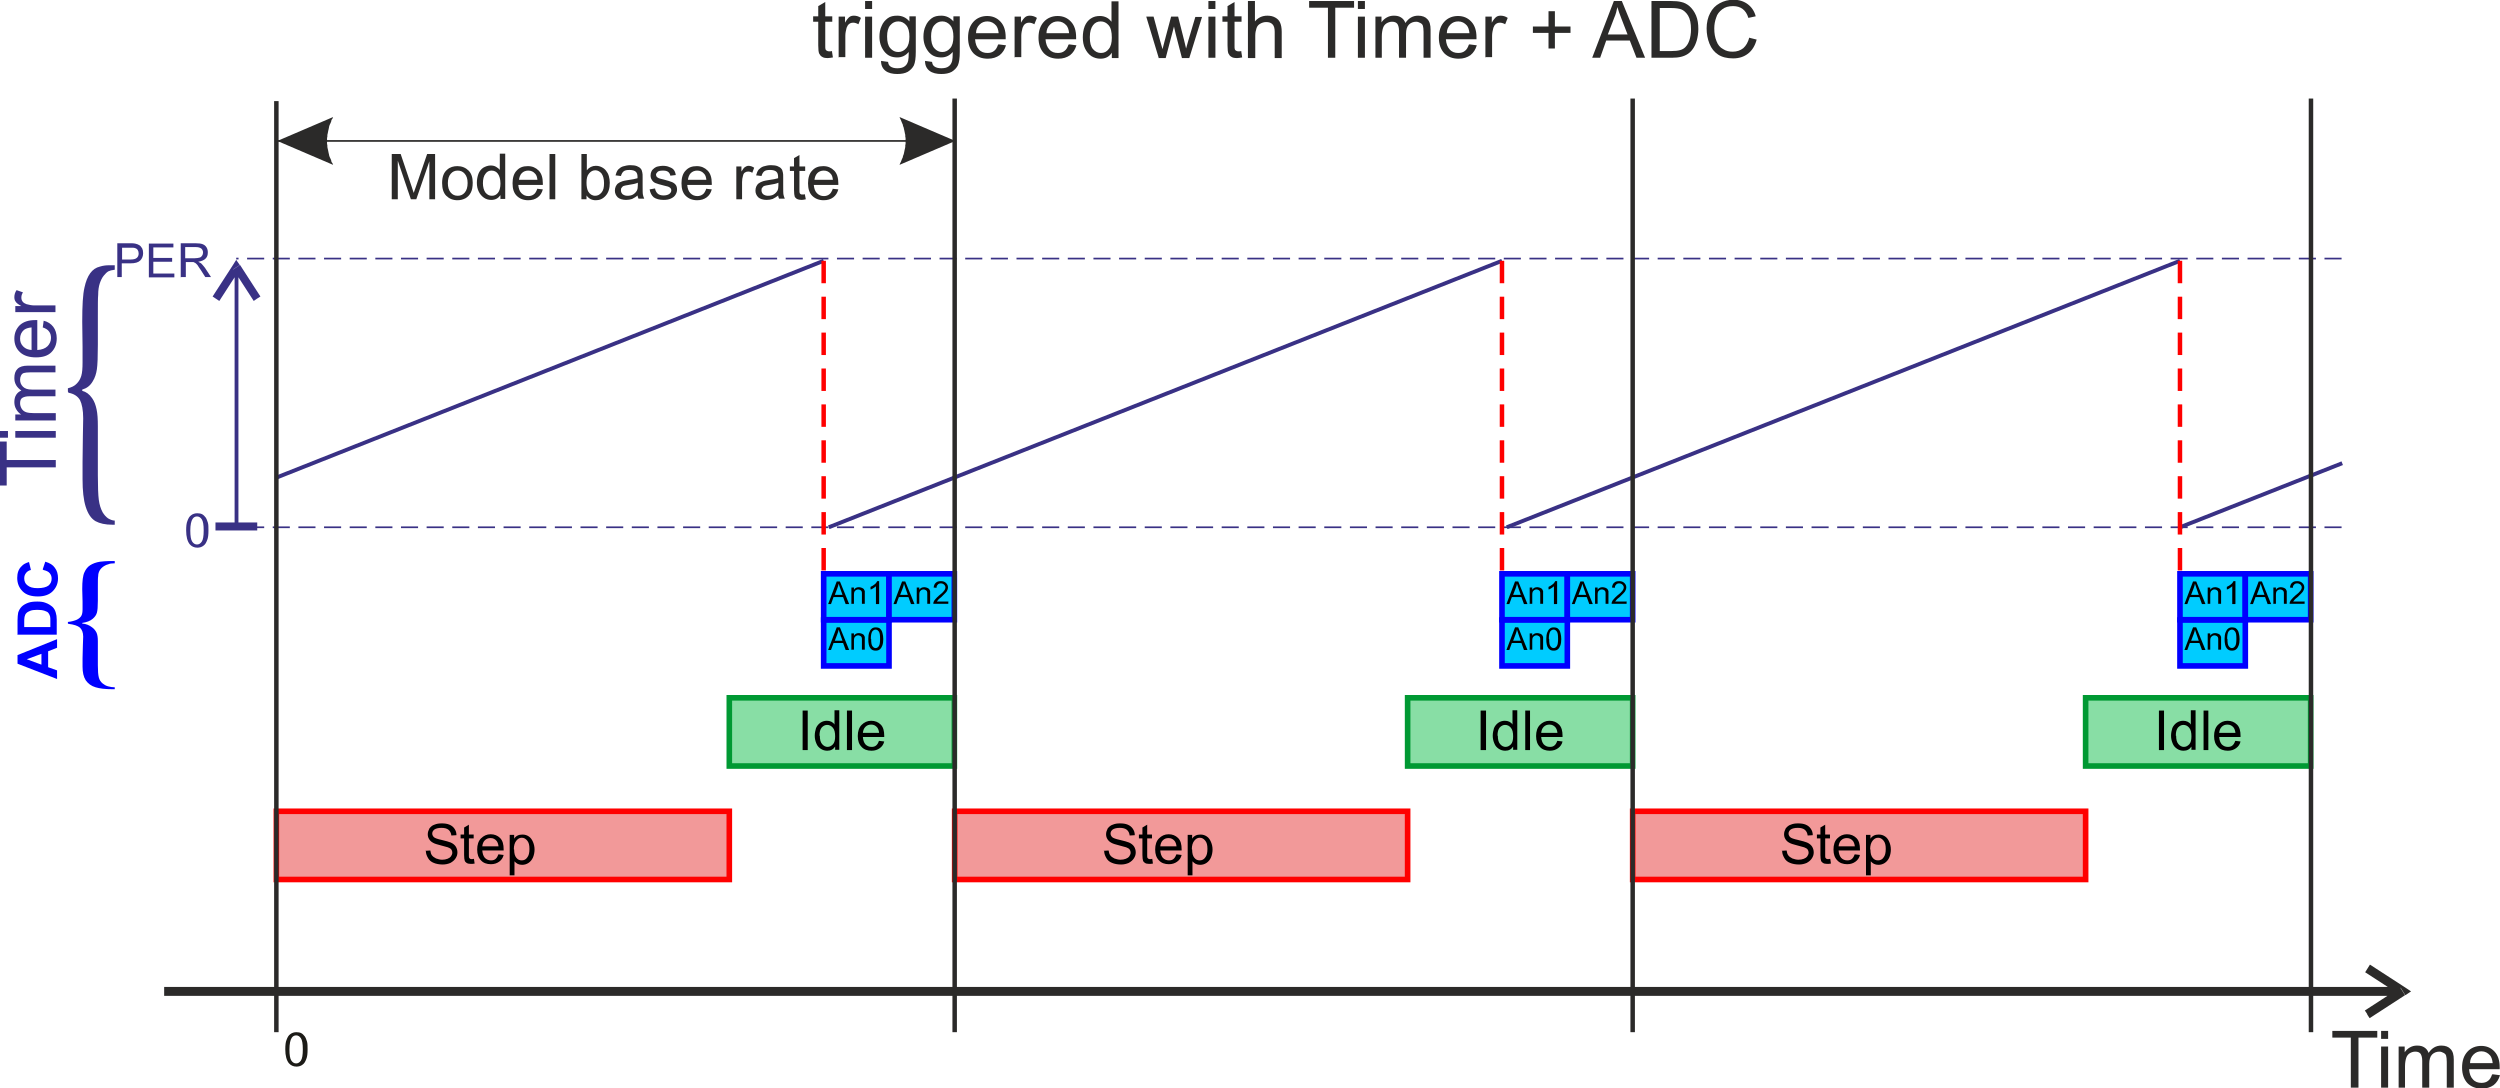 <?xml version="1.0" encoding="UTF-8"?>
<!DOCTYPE svg PUBLIC "-//W3C//DTD SVG 1.1//EN" "http://www.w3.org/Graphics/SVG/1.1/DTD/svg11.dtd">
<!-- Creator: CorelDRAW X5 -->
<svg xmlns="http://www.w3.org/2000/svg" xml:space="preserve" width="111.422mm" height="48.506mm" style="shape-rendering:geometricPrecision; text-rendering:geometricPrecision; image-rendering:optimizeQuality; fill-rule:evenodd; clip-rule:evenodd"
viewBox="0 0 7843 3414"
 xmlns:xlink="http://www.w3.org/1999/xlink">
 <defs>
  <style type="text/css">
   <![CDATA[
    .str2 {stroke:#2B2A29;stroke-width:5.364}
    .str3 {stroke:#393185;stroke-width:12.417}
    .str7 {stroke:#2B2A29;stroke-width:14.079}
    .str5 {stroke:blue;stroke-width:17.598}
    .str1 {stroke:#009933;stroke-width:17.598}
    .str0 {stroke:red;stroke-width:17.598}
    .str4 {stroke:#393185;stroke-width:5.364;stroke-dasharray:53.639 26.82}
    .str6 {stroke:red;stroke-width:14.079;stroke-dasharray:70.392 42.235}
    .fil7 {fill:none}
    .fil5 {fill:none;fill-rule:nonzero}
    .fil6 {fill:#2B2A29}
    .fil10 {fill:#00CCFF}
    .fil3 {fill:#88DEA5}
    .fil0 {fill:#F29999}
    .fil9 {fill:#1C1B17;fill-rule:nonzero}
    .fil4 {fill:#2B2A29;fill-rule:nonzero}
    .fil8 {fill:#393185;fill-rule:nonzero}
    .fil1 {fill:black;fill-rule:nonzero}
    .fil11 {fill:blue;fill-rule:nonzero}
    .fil2 {fill:#F29999;fill-rule:nonzero}
   ]]>
  </style>
 </defs>
 <g id="Layer_x0020_1">
  <rect class="fil0 str0" x="867" y="2545" width="1421" height="214"/>
  <path class="fil1" d="M1334 2669l16 -1c1,6 2,11 5,15 3,4 7,7 13,10 6,2 12,4 19,4 6,0 12,-1 17,-3 5,-2 8,-4 11,-8 2,-3 4,-7 4,-11 0,-4 -1,-7 -3,-10 -2,-3 -6,-5 -11,-7 -3,-1 -11,-3 -22,-6 -11,-3 -19,-5 -24,-8 -6,-3 -10,-7 -13,-12 -3,-5 -4,-10 -4,-15 0,-6 2,-12 5,-18 4,-5 9,-10 16,-12 7,-3 14,-4 23,-4 9,0 17,1 24,4 7,3 12,7 16,13 4,6 6,12 6,20l-16 1c-1,-8 -4,-14 -9,-18 -5,-4 -12,-6 -22,-6 -10,0 -17,2 -22,5 -5,4 -7,8 -7,13 0,4 2,8 5,11 3,3 11,6 25,9 13,3 23,6 28,8 7,3 13,8 16,13 3,5 5,11 5,18 0,7 -2,13 -6,19 -4,6 -9,10 -16,14 -7,3 -15,5 -24,5 -11,0 -21,-2 -28,-5 -8,-3 -14,-8 -18,-15 -4,-7 -7,-14 -7,-22z"/>
  <path id="1" class="fil1" d="M1487 2695l2 14c-4,1 -8,1 -12,1 -6,0 -10,-1 -13,-3 -3,-2 -5,-4 -6,-7 -1,-3 -2,-9 -2,-18l0 -52 -11 0 0 -12 11 0 0 -22 15 -9 0 31 15 0 0 12 -15 0 0 53c0,4 0,7 1,8 1,1 1,2 3,3 1,1 3,1 5,1 2,0 4,0 7,-1z"/>
  <path id="12" class="fil1" d="M1564 2680l16 2c-2,9 -7,16 -14,21 -7,5 -15,8 -26,8 -13,0 -24,-4 -31,-12 -8,-8 -12,-19 -12,-34 0,-15 4,-27 12,-35 8,-8 18,-13 30,-13 12,0 22,4 30,12 8,8 11,20 11,35 0,1 0,2 0,4l-67 0c1,10 3,17 8,23 5,5 11,8 19,8 6,0 10,-1 14,-4 4,-3 7,-8 9,-14zm-50 -25l50 0c-1,-8 -3,-13 -6,-17 -5,-6 -11,-9 -19,-9 -7,0 -13,2 -18,7 -5,5 -7,11 -8,19z"/>
  <path id="123" class="fil1" d="M1599 2744l0 -125 14 0 0 12c3,-5 7,-8 11,-10 4,-2 9,-3 15,-3 8,0 14,2 20,6 6,4 10,10 13,17 3,7 5,15 5,24 0,9 -2,18 -5,25 -3,7 -8,13 -14,17 -6,4 -13,6 -20,6 -5,0 -10,-1 -14,-3 -4,-2 -7,-5 -10,-8l0 44 -15 0zm14 -79c0,12 2,20 7,26 5,6 10,8 17,8 7,0 13,-3 17,-9 5,-6 7,-15 7,-27 0,-12 -2,-20 -7,-26 -5,-6 -10,-9 -17,-9 -7,0 -12,3 -17,9 -5,6 -8,15 -8,27z"/>
  <path id="1234" class="fil2" d="M1797 2709l-15 0 0 -97c-4,4 -8,7 -14,11 -6,4 -11,6 -16,8l0 -15c9,-4 16,-9 22,-15 6,-6 11,-11 14,-17l10 0 0 125z"/>
  <rect class="fil3 str1" x="2288" y="2189" width="706" height="214"/>
  <polygon class="fil1" points="2518,2353 2518,2229 2534,2229 2534,2353 "/>
  <path id="1" class="fil1" d="M2620 2353l0 -11c-6,9 -14,13 -25,13 -7,0 -14,-2 -20,-6 -6,-4 -11,-9 -14,-17 -3,-7 -5,-15 -5,-24 0,-9 2,-17 4,-24 3,-7 8,-13 14,-17 6,-4 13,-6 20,-6 5,0 10,1 14,3 4,2 8,5 10,9l0 -45 15 0 0 124 -14 0zm-48 -45c0,12 2,20 7,26 5,6 11,9 17,9 7,0 12,-3 17,-8 5,-5 7,-14 7,-25 0,-12 -2,-21 -7,-27 -5,-6 -11,-9 -18,-9 -7,0 -12,3 -17,8 -5,6 -7,14 -7,26z"/>
  <polygon id="12" class="fil1" points="2657,2353 2657,2229 2673,2229 2673,2353 "/>
  <path id="123" class="fil1" d="M2758 2324l16 2c-2,9 -7,16 -14,21 -7,5 -15,8 -26,8 -13,0 -24,-4 -31,-12 -8,-8 -12,-19 -12,-34 0,-15 4,-27 12,-35 8,-8 18,-13 30,-13 12,0 22,4 30,12 8,8 11,20 11,35 0,1 0,2 0,4l-67 0c1,10 3,17 8,23 5,5 11,8 19,8 6,0 10,-1 14,-4 4,-3 7,-8 9,-14zm-50 -25l50 0c-1,-8 -3,-13 -6,-17 -5,-6 -11,-9 -19,-9 -7,0 -13,2 -18,7 -5,5 -7,11 -8,19z"/>
  <g>
   <path class="fil4" d="M7516 3124l-7001 0 0 -28 7001 0 0 28zm30 -2l-15 -24 0 24 -111 -72 15 -24 111 72 0 24zm0 0l0 -24 18 12 -18 12zm-119 60l-8 -12 111 -72 15 24 -111 72 -8 -12z"/>
  </g>
  <polygon class="fil4" points="7375,3412 7375,3255 7317,3255 7317,3234 7458,3234 7458,3255 7399,3255 7399,3412 "/>
  <path id="1" class="fil4" d="M7470 3259l0 -25 22 0 0 25 -22 0zm0 153l0 -129 22 0 0 129 -22 0z"/>
  <path id="12" class="fil4" d="M7525 3412l0 -129 19 0 0 18c4,-6 9,-11 16,-15 7,-4 14,-6 23,-6 10,0 17,2 23,6 6,4 10,9 13,17 10,-15 23,-23 40,-23 13,0 23,4 29,11 7,7 10,18 10,33l0 88 -22 0 0 -81c0,-9 -1,-15 -2,-19 -1,-4 -4,-7 -8,-9 -4,-2 -8,-4 -13,-4 -9,0 -17,3 -23,9 -6,6 -9,16 -9,29l0 75 -22 0 0 -84c0,-10 -2,-17 -5,-22 -4,-5 -9,-7 -17,-7 -6,0 -12,2 -17,5 -5,3 -9,8 -11,14 -2,6 -4,15 -4,27l0 67 -22 0z"/>
  <path id="123" class="fil4" d="M7820 3370l23 3c-4,13 -10,23 -20,31 -10,7 -22,11 -37,11 -19,0 -34,-6 -45,-17 -11,-12 -17,-28 -17,-49 0,-22 6,-38 17,-50 11,-12 26,-18 43,-18 17,0 31,6 42,18 11,12 16,28 16,49 0,1 0,3 0,6l-96 0c1,14 5,25 12,32 7,8 16,11 27,11 8,0 15,-2 20,-6 6,-4 10,-11 13,-20zm-72 -35l72 0c-1,-11 -4,-19 -8,-24 -7,-8 -16,-13 -27,-13 -10,0 -18,3 -25,10 -7,7 -11,16 -11,27z"/>
  <g>
   <line class="fil5 str2" x1="870" y1="442" x2="2997" y2= "442" />
   <polygon id="1" class="fil6" points="870,442 1045,367 1045,367 1043,372 1040,376 1039,381 1037,386 1035,390 1033,395 1032,400 1031,405 1030,409 1029,414 1028,419 1027,423 1027,428 1026,433 1026,437 1026,442 1026,447 1026,451 1027,456 1027,461 1028,466 1029,470 1030,475 1031,480 1032,484 1033,489 1035,494 1037,498 1039,503 1040,508 1043,512 1045,517 "/>
   <polygon id="12" class="fil6" points="2997,442 2822,367 2822,367 2824,372 2826,376 2828,381 2830,386 2832,390 2833,395 2835,400 2836,405 2837,409 2838,414 2839,419 2840,423 2840,428 2841,433 2841,437 2841,442 2841,447 2841,451 2840,456 2840,461 2839,466 2838,470 2837,475 2836,480 2835,484 2833,489 2832,494 2830,498 2828,503 2826,508 2824,512 2822,517 "/>
  </g>
  <line class="fil7 str3" x1="870" y1="1497" x2="2584" y2= "818" />
  <path class="fil8" d="M213 1228l0 -10c11,-3 21,-7 28,-15 6,-6 11,-14 14,-24 3,-10 4,-24 4,-42l0 -49 -1 -79c0,-51 2,-86 7,-107 4,-19 10,-34 18,-45 8,-11 18,-18 31,-21 10,-3 19,-4 28,-4l13 0 5 0 0 14c-9,1 -16,3 -20,5 -5,3 -9,7 -14,13 -6,7 -10,16 -13,25 -3,9 -5,21 -5,36 -1,10 -1,32 -1,66l0 90c0,38 -1,63 -3,77 -2,14 -6,27 -13,38 -8,14 -19,22 -33,26l0 4c12,3 22,10 31,23 7,10 11,21 14,35 3,14 4,31 4,53l0 51 0 103c0,36 1,62 3,77 2,15 6,28 12,39 5,8 10,14 17,19 7,4 14,7 21,7l0 13 -7 0c-23,0 -40,-4 -53,-11 -14,-8 -24,-23 -31,-45 -7,-22 -10,-51 -10,-87l0 -53 1 -81 1 -57c0,-26 -4,-45 -10,-57 -7,-12 -19,-20 -36,-23z"/>
  <polygon class="fil8" points="175,1466 21,1466 21,1523 0,1523 0,1385 21,1385 21,1443 175,1443 "/>
  <path id="1" class="fil8" d="M25 1373l-25 0 0 -21 25 0 0 21zm150 0l-127 0 0 -21 127 0 0 21z"/>
  <path id="12" class="fil8" d="M175 1319l-127 0 0 -19 18 0c-6,-4 -11,-9 -15,-16 -4,-7 -6,-14 -6,-23 0,-9 2,-17 6,-23 4,-6 9,-10 16,-13 -15,-10 -22,-23 -22,-39 0,-13 3,-22 10,-29 7,-7 18,-10 32,-10l87 0 0 21 -80 0c-9,0 -15,1 -19,2 -4,1 -7,4 -9,8 -2,4 -3,8 -3,13 0,9 3,16 9,22 6,6 15,9 28,9l74 0 0 21 -82 0c-10,0 -17,2 -22,5 -5,3 -7,9 -7,17 0,6 2,12 5,17 3,5 8,9 14,11 6,2 15,3 27,3l66 0 0 21z"/>
  <path id="123" class="fil8" d="M134 1028l3 -22c13,3 23,10 30,19 7,9 11,22 11,36 0,19 -6,33 -17,44 -11,11 -27,16 -48,16 -21,0 -38,-5 -50,-16 -12,-11 -18,-25 -18,-43 0,-17 6,-31 17,-42 12,-11 28,-16 49,-16 1,0 3,0 6,0l0 94c14,-1 25,-5 32,-12 7,-7 11,-16 11,-26 0,-8 -2,-15 -6,-20 -4,-6 -11,-10 -20,-13zm-35 70l0 -71c-11,1 -19,4 -24,8 -8,7 -12,16 -12,27 0,10 3,18 10,25 7,7 15,10 27,11z"/>
  <path id="1234" class="fil8" d="M175 979l-127 0 0 -19 19 0c-9,-5 -15,-9 -18,-14 -3,-4 -4,-9 -4,-14 0,-7 2,-15 7,-22l20 7c-3,5 -5,10 -5,16 0,5 1,9 4,13 3,4 7,6 12,8 8,2 16,4 25,4l66 0 0 21z"/>
  <g>
   <path class="fil8" d="M807 1651l0 13 -131 0 0 -25 131 0 0 13zm-59 -794l0 794 -12 0 0 -794 12 0zm4 -26l-21 14 21 0 -64 99 -21 -14 64 -99 21 0zm0 0l-21 0 10 -16 11 16zm54 106l-10 7 -64 -99 21 -14 64 99 -11 7z"/>
  </g>
  <path class="fil8" d="M584 1664c0,-13 1,-23 4,-30 3,-8 6,-14 12,-18 5,-4 12,-6 19,-6 6,0 11,1 15,3 4,2 8,6 11,10 3,4 5,10 7,16 2,6 2,15 2,25 0,13 -1,23 -4,30 -3,8 -6,14 -12,18 -5,4 -12,6 -19,6 -10,0 -18,-4 -24,-11 -7,-9 -11,-23 -11,-43zm13 0c0,18 2,29 6,35 4,6 9,9 15,9 6,0 11,-3 15,-9 4,-6 6,-17 6,-35 0,-18 -2,-29 -6,-35 -4,-6 -9,-9 -15,-9 -6,0 -11,3 -14,8 -4,6 -7,18 -7,36z"/>
  <line class="fil7 str4" x1="7346" y1="811" x2="741" y2= "811" />
  <path class="fil8" d="M368 870l0 -107 40 0c7,0 12,0 16,1 5,1 10,3 13,5 4,2 6,6 9,10 2,4 3,9 3,15 0,9 -3,17 -9,23 -6,6 -16,9 -31,9l-27 0 0 43 -14 0zm14 -56l28 0c9,0 16,-2 19,-5 4,-3 6,-8 6,-14 0,-4 -1,-8 -3,-11 -2,-3 -5,-5 -9,-6 -2,-1 -7,-1 -13,-1l-27 0 0 38z"/>
  <polygon id="1" class="fil8" points="467,870 467,764 544,764 544,776 481,776 481,809 540,809 540,821 481,821 481,858 547,858 547,870 "/>
  <path id="12" class="fil8" d="M567 870l0 -107 47 0c10,0 17,1 22,3 5,2 9,5 12,10 3,5 4,10 4,16 0,8 -2,14 -7,19 -5,5 -12,8 -23,10 4,2 7,4 9,5 4,4 8,9 12,14l19 29 -18 0 -14 -22c-4,-6 -8,-11 -10,-15 -3,-3 -5,-6 -7,-7 -2,-1 -4,-2 -6,-3 -2,0 -4,0 -8,0l-16 0 0 47 -14 0zm14 -60l30 0c6,0 11,-1 15,-2 4,-1 6,-3 8,-6 2,-3 3,-6 3,-10 0,-5 -2,-9 -5,-12 -4,-3 -9,-5 -17,-5l-34 0 0 35z"/>
  <path class="fil4" d="M1229 625l0 -142 28 0 34 101c3,9 5,16 7,21 2,-5 4,-13 8,-23l34 -99 25 0 0 142 -18 0 0 -119 -41 119 -17 0 -41 -121 0 121 -18 0z"/>
  <path id="1" class="fil4" d="M1387 574c0,-19 5,-33 16,-42 9,-8 20,-11 32,-11 14,0 26,5 35,14 9,9 13,22 13,38 0,13 -2,24 -6,31 -4,8 -10,14 -17,18 -8,4 -16,6 -25,6 -14,0 -26,-5 -35,-14 -9,-9 -13,-23 -13,-40zm18 0c0,13 3,23 9,30 6,7 13,10 22,10 9,0 16,-3 22,-10 6,-7 9,-17 9,-30 0,-13 -3,-22 -9,-29 -6,-7 -13,-10 -22,-10 -9,0 -16,3 -22,10 -6,7 -9,16 -9,30z"/>
  <path id="12" class="fil4" d="M1570 625l0 -13c-7,10 -16,15 -29,15 -8,0 -16,-2 -23,-7 -7,-5 -12,-11 -16,-19 -4,-8 -6,-17 -6,-28 0,-10 2,-20 5,-28 3,-8 9,-15 15,-19 7,-4 15,-7 23,-7 6,0 12,1 17,4 5,3 9,6 12,10l0 -51 17 0 0 142 -16 0zm-55 -51c0,13 3,23 8,30 6,7 12,10 20,10 8,0 14,-3 19,-9 5,-6 8,-16 8,-29 0,-14 -3,-24 -8,-31 -5,-7 -12,-10 -20,-10 -8,0 -14,3 -19,10 -5,6 -8,16 -8,30z"/>
  <path id="123" class="fil4" d="M1685 592l18 2c-3,11 -8,19 -16,25 -8,6 -18,9 -30,9 -15,0 -27,-5 -36,-14 -9,-9 -13,-22 -13,-39 0,-17 4,-31 13,-40 9,-10 20,-14 35,-14 14,0 25,5 34,14 9,9 13,23 13,40 0,1 0,3 0,5l-77 0c1,11 4,20 10,26 6,6 13,9 22,9 6,0 12,-2 16,-5 5,-3 8,-9 11,-16zm-57 -28l58 0c-1,-9 -3,-15 -7,-19 -6,-7 -13,-10 -22,-10 -8,0 -15,3 -20,8 -5,5 -8,13 -9,22z"/>
  <polygon id="1234" class="fil4" points="1724,625 1724,483 1742,483 1742,625 "/>
  <path id="12345" class="fil4" d="M1840 625l-16 0 0 -142 17 0 0 51c7,-9 17,-14 28,-14 6,0 12,1 18,4 6,3 10,6 14,11 4,5 7,10 9,17 2,7 3,14 3,21 0,18 -4,31 -13,41 -9,10 -19,14 -31,14 -12,0 -22,-5 -29,-15l0 13zm0 -52c0,12 2,21 5,27 5,9 13,14 22,14 8,0 14,-3 20,-10 6,-7 8,-16 8,-30 0,-13 -3,-23 -8,-30 -5,-6 -12,-10 -19,-10 -8,0 -14,3 -20,10 -6,7 -8,16 -8,29z"/>
  <path id="123456" class="fil4" d="M2002 612c-6,5 -13,9 -19,12 -6,2 -12,3 -19,3 -11,0 -20,-3 -26,-8 -6,-6 -9,-13 -9,-21 0,-5 1,-10 3,-14 2,-4 5,-8 9,-10 4,-3 8,-4 13,-6 3,-1 9,-2 15,-3 14,-2 25,-4 31,-6 0,-2 0,-4 0,-5 0,-7 -2,-12 -5,-15 -4,-4 -11,-6 -20,-6 -8,0 -14,1 -18,4 -4,3 -7,8 -9,15l-17 -2c2,-7 4,-13 8,-18 4,-4 9,-8 15,-10 7,-2 15,-4 23,-4 9,0 16,1 21,3 5,2 10,5 12,8 3,3 4,7 5,12 1,3 1,8 1,16l0 23c0,16 0,27 1,31 1,4 2,8 4,12l-18 0c-2,-4 -3,-8 -3,-13zm-1 -39c-6,3 -16,5 -29,7 -7,1 -12,2 -15,3 -3,1 -5,3 -7,6 -2,2 -2,5 -2,8 0,5 2,9 5,12 4,3 9,5 15,5 7,0 13,-1 18,-4 5,-3 9,-7 12,-12 2,-4 3,-10 3,-17l0 -6z"/>
  <path id="1234567" class="fil4" d="M2038 594l17 -3c1,7 4,12 8,16 4,4 11,6 19,6 8,0 14,-2 18,-5 4,-3 6,-7 6,-11 0,-4 -2,-7 -5,-9 -2,-2 -8,-4 -18,-6 -13,-3 -22,-6 -27,-8 -5,-2 -9,-6 -11,-10 -3,-4 -4,-9 -4,-14 0,-5 1,-9 3,-13 2,-4 5,-7 9,-10 3,-2 6,-4 11,-5 5,-1 10,-2 15,-2 8,0 15,1 21,4 6,2 11,5 14,9 3,4 5,9 6,16l-17 2c-1,-5 -3,-9 -7,-12 -4,-3 -9,-4 -16,-4 -8,0 -14,1 -17,4 -3,3 -5,6 -5,9 0,2 1,4 2,6 1,2 4,3 7,5 2,1 7,2 15,4 12,3 21,6 26,8 5,2 9,5 12,9 3,4 4,9 4,15 0,6 -2,11 -5,16 -3,5 -8,9 -15,12 -6,3 -14,4 -22,4 -13,0 -24,-3 -31,-8 -7,-6 -11,-14 -13,-25z"/>
  <path id="12345678" class="fil4" d="M2215 592l18 2c-3,11 -8,19 -16,25 -8,6 -18,9 -30,9 -15,0 -27,-5 -36,-14 -9,-9 -13,-22 -13,-39 0,-17 4,-31 13,-40 9,-10 20,-14 35,-14 14,0 25,5 34,14 9,9 13,23 13,40 0,1 0,3 0,5l-77 0c1,11 4,20 10,26 6,6 13,9 22,9 6,0 12,-2 16,-5 5,-3 8,-9 11,-16zm-57 -28l58 0c-1,-9 -3,-15 -7,-19 -6,-7 -13,-10 -22,-10 -8,0 -15,3 -20,8 -5,5 -8,13 -9,22z"/>
  <path id="123456789" class="fil4" d="M2310 625l0 -103 16 0 0 16c4,-7 8,-12 11,-14 3,-2 7,-4 11,-4 6,0 12,2 18,6l-6 16c-4,-3 -9,-4 -13,-4 -4,0 -7,1 -10,3 -3,2 -5,5 -6,10 -2,6 -3,13 -3,20l0 54 -17 0z"/>
  <path id="12345678910" class="fil4" d="M2443 612c-6,5 -13,9 -19,12 -6,2 -12,3 -19,3 -11,0 -20,-3 -26,-8 -6,-6 -9,-13 -9,-21 0,-5 1,-10 3,-14 2,-4 5,-8 9,-10 4,-3 8,-4 13,-6 3,-1 9,-2 15,-3 14,-2 25,-4 31,-6 0,-2 0,-4 0,-5 0,-7 -2,-12 -5,-15 -4,-4 -11,-6 -20,-6 -8,0 -14,1 -18,4 -4,3 -7,8 -9,15l-17 -2c2,-7 4,-13 8,-18 4,-4 9,-8 15,-10 7,-2 15,-4 23,-4 9,0 16,1 21,3 5,2 10,5 12,8 3,3 4,7 5,12 1,3 1,8 1,16l0 23c0,16 0,27 1,31 1,4 2,8 4,12l-18 0c-2,-4 -3,-8 -3,-13zm-1 -39c-6,3 -16,5 -29,7 -7,1 -12,2 -15,3 -3,1 -5,3 -7,6 -2,2 -2,5 -2,8 0,5 2,9 5,12 4,3 9,5 15,5 7,0 13,-1 18,-4 5,-3 9,-7 12,-12 2,-4 3,-10 3,-17l0 -6z"/>
  <path id="1234567891011" class="fil4" d="M2525 610l3 15c-5,1 -9,2 -13,2 -6,0 -11,-1 -15,-3 -3,-2 -6,-5 -7,-8 -1,-3 -2,-10 -2,-21l0 -59 -13 0 0 -14 13 0 0 -26 17 -10 0 36 18 0 0 14 -18 0 0 60c0,5 0,8 1,10 1,1 2,3 3,3 1,1 3,1 6,1 2,0 5,0 8,-1z"/>
  <path id="123456789101112" class="fil4" d="M2612 592l18 2c-3,11 -8,19 -16,25 -8,6 -18,9 -30,9 -15,0 -27,-5 -36,-14 -9,-9 -13,-22 -13,-39 0,-17 4,-31 13,-40 9,-10 20,-14 35,-14 14,0 25,5 34,14 9,9 13,23 13,40 0,1 0,3 0,5l-77 0c1,11 4,20 10,26 6,6 13,9 22,9 6,0 12,-2 16,-5 5,-3 8,-9 11,-16zm-57 -28l58 0c-1,-9 -3,-15 -7,-19 -6,-7 -13,-10 -22,-10 -8,0 -15,3 -20,8 -5,5 -8,13 -9,22z"/>
  <path class="fil9" d="M895 3292c0,-13 1,-23 4,-30 3,-8 6,-14 12,-18 5,-4 12,-6 19,-6 6,0 11,1 15,3 4,2 8,6 11,10 3,4 5,10 7,16 2,6 2,15 2,25 0,13 -1,23 -4,30 -3,8 -6,14 -12,18 -5,4 -12,6 -19,6 -10,0 -18,-4 -24,-11 -7,-9 -11,-23 -11,-43zm13 0c0,18 2,29 6,35 4,6 9,9 15,9 6,0 11,-3 15,-9 4,-6 6,-17 6,-35 0,-18 -2,-29 -6,-35 -4,-6 -9,-9 -15,-9 -6,0 -11,3 -14,8 -4,6 -7,18 -7,36z"/>
  <rect class="fil0 str0" x="2995" y="2545" width="1421" height="214"/>
  <path class="fil1" d="M3462 2669l16 -1c1,6 2,11 5,15 3,4 7,7 13,10 6,2 12,4 19,4 6,0 12,-1 17,-3 5,-2 8,-4 11,-8 2,-3 4,-7 4,-11 0,-4 -1,-7 -3,-10 -2,-3 -6,-5 -11,-7 -3,-1 -11,-3 -22,-6 -11,-3 -19,-5 -24,-8 -6,-3 -10,-7 -13,-12 -3,-5 -4,-10 -4,-15 0,-6 2,-12 5,-18 4,-5 9,-10 16,-12 7,-3 14,-4 23,-4 9,0 17,1 24,4 7,3 12,7 16,13 4,6 6,12 6,20l-16 1c-1,-8 -4,-14 -9,-18 -5,-4 -12,-6 -22,-6 -10,0 -17,2 -22,5 -5,4 -7,8 -7,13 0,4 2,8 5,11 3,3 11,6 25,9 13,3 23,6 28,8 7,3 13,8 16,13 3,5 5,11 5,18 0,7 -2,13 -6,19 -4,6 -9,10 -16,14 -7,3 -15,5 -24,5 -11,0 -21,-2 -28,-5 -8,-3 -14,-8 -18,-15 -4,-7 -7,-14 -7,-22z"/>
  <path id="1" class="fil1" d="M3615 2695l2 14c-4,1 -8,1 -12,1 -6,0 -10,-1 -13,-3 -3,-2 -5,-4 -6,-7 -1,-3 -2,-9 -2,-18l0 -52 -11 0 0 -12 11 0 0 -22 15 -9 0 31 15 0 0 12 -15 0 0 53c0,4 0,7 1,8 1,1 1,2 3,3 1,1 3,1 5,1 2,0 4,0 7,-1z"/>
  <path id="12" class="fil1" d="M3691 2680l16 2c-2,9 -7,16 -14,21 -7,5 -15,8 -26,8 -13,0 -24,-4 -31,-12 -8,-8 -12,-19 -12,-34 0,-15 4,-27 12,-35 8,-8 18,-13 30,-13 12,0 22,4 30,12 8,8 11,20 11,35 0,1 0,2 0,4l-67 0c1,10 3,17 8,23 5,5 11,8 19,8 6,0 10,-1 14,-4 4,-3 7,-8 9,-14zm-50 -25l50 0c-1,-8 -3,-13 -6,-17 -5,-6 -11,-9 -19,-9 -7,0 -13,2 -18,7 -5,5 -7,11 -8,19z"/>
  <path id="123" class="fil1" d="M3726 2744l0 -125 14 0 0 12c3,-5 7,-8 11,-10 4,-2 9,-3 15,-3 8,0 14,2 20,6 6,4 10,10 13,17 3,7 5,15 5,24 0,9 -2,18 -5,25 -3,7 -8,13 -14,17 -6,4 -13,6 -20,6 -5,0 -10,-1 -14,-3 -4,-2 -7,-5 -10,-8l0 44 -15 0zm14 -79c0,12 2,20 7,26 5,6 10,8 17,8 7,0 13,-3 17,-9 5,-6 7,-15 7,-27 0,-12 -2,-20 -7,-26 -5,-6 -10,-9 -17,-9 -7,0 -12,3 -17,9 -5,6 -8,15 -8,27z"/>
  <path id="1234" class="fil2" d="M3925 2709l-15 0 0 -97c-4,4 -8,7 -14,11 -6,4 -11,6 -16,8l0 -15c9,-4 16,-9 22,-15 6,-6 11,-11 14,-17l10 0 0 125z"/>
  <rect class="fil3 str1" x="4416" y="2189" width="706" height="214"/>
  <polygon class="fil1" points="4645,2353 4645,2229 4662,2229 4662,2353 "/>
  <path id="1" class="fil1" d="M4747 2353l0 -11c-6,9 -14,13 -25,13 -7,0 -14,-2 -20,-6 -6,-4 -11,-9 -14,-17 -3,-7 -5,-15 -5,-24 0,-9 2,-17 4,-24 3,-7 8,-13 14,-17 6,-4 13,-6 20,-6 5,0 10,1 14,3 4,2 8,5 10,9l0 -45 15 0 0 124 -14 0zm-48 -45c0,12 2,20 7,26 5,6 11,9 17,9 7,0 12,-3 17,-8 5,-5 7,-14 7,-25 0,-12 -2,-21 -7,-27 -5,-6 -11,-9 -18,-9 -7,0 -12,3 -17,8 -5,6 -7,14 -7,26z"/>
  <polygon id="12" class="fil1" points="4785,2353 4785,2229 4800,2229 4800,2353 "/>
  <path id="123" class="fil1" d="M4886 2324l16 2c-2,9 -7,16 -14,21 -7,5 -15,8 -26,8 -13,0 -24,-4 -31,-12 -8,-8 -12,-19 -12,-34 0,-15 4,-27 12,-35 8,-8 18,-13 30,-13 12,0 22,4 30,12 8,8 11,20 11,35 0,1 0,2 0,4l-67 0c1,10 3,17 8,23 5,5 11,8 19,8 6,0 10,-1 14,-4 4,-3 7,-8 9,-14zm-50 -25l50 0c-1,-8 -3,-13 -6,-17 -5,-6 -11,-9 -19,-9 -7,0 -13,2 -18,7 -5,5 -7,11 -8,19z"/>
  <line class="fil7 str3" x1="2600" y1="1654" x2="4712" y2= "818" />
  <rect class="fil0 str0" x="5122" y="2545" width="1421" height="214"/>
  <path class="fil1" d="M5589 2669l16 -1c1,6 2,11 5,15 3,4 7,7 13,10 6,2 12,4 19,4 6,0 12,-1 17,-3 5,-2 8,-4 11,-8 2,-3 4,-7 4,-11 0,-4 -1,-7 -3,-10 -2,-3 -6,-5 -11,-7 -3,-1 -11,-3 -22,-6 -11,-3 -19,-5 -24,-8 -6,-3 -10,-7 -13,-12 -3,-5 -4,-10 -4,-15 0,-6 2,-12 5,-18 4,-5 9,-10 16,-12 7,-3 14,-4 23,-4 9,0 17,1 24,4 7,3 12,7 16,13 4,6 6,12 6,20l-16 1c-1,-8 -4,-14 -9,-18 -5,-4 -12,-6 -22,-6 -10,0 -17,2 -22,5 -5,4 -7,8 -7,13 0,4 2,8 5,11 3,3 11,6 25,9 13,3 23,6 28,8 7,3 13,8 16,13 3,5 5,11 5,18 0,7 -2,13 -6,19 -4,6 -9,10 -16,14 -7,3 -15,5 -24,5 -11,0 -21,-2 -28,-5 -8,-3 -14,-8 -18,-15 -4,-7 -7,-14 -7,-22z"/>
  <path id="1" class="fil1" d="M5742 2695l2 14c-4,1 -8,1 -12,1 -6,0 -10,-1 -13,-3 -3,-2 -5,-4 -6,-7 -1,-3 -2,-9 -2,-18l0 -52 -11 0 0 -12 11 0 0 -22 15 -9 0 31 15 0 0 12 -15 0 0 53c0,4 0,7 1,8 1,1 1,2 3,3 1,1 3,1 5,1 2,0 4,0 7,-1z"/>
  <path id="12" class="fil1" d="M5819 2680l16 2c-2,9 -7,16 -14,21 -7,5 -15,8 -26,8 -13,0 -24,-4 -31,-12 -8,-8 -12,-19 -12,-34 0,-15 4,-27 12,-35 8,-8 18,-13 30,-13 12,0 22,4 30,12 8,8 11,20 11,35 0,1 0,2 0,4l-67 0c1,10 3,17 8,23 5,5 11,8 19,8 6,0 10,-1 14,-4 4,-3 7,-8 9,-14zm-50 -25l50 0c-1,-8 -3,-13 -6,-17 -5,-6 -11,-9 -19,-9 -7,0 -13,2 -18,7 -5,5 -7,11 -8,19z"/>
  <path id="123" class="fil1" d="M5854 2744l0 -125 14 0 0 12c3,-5 7,-8 11,-10 4,-2 9,-3 15,-3 8,0 14,2 20,6 6,4 10,10 13,17 3,7 5,15 5,24 0,9 -2,18 -5,25 -3,7 -8,13 -14,17 -6,4 -13,6 -20,6 -5,0 -10,-1 -14,-3 -4,-2 -7,-5 -10,-8l0 44 -15 0zm14 -79c0,12 2,20 7,26 5,6 10,8 17,8 7,0 13,-3 17,-9 5,-6 7,-15 7,-27 0,-12 -2,-20 -7,-26 -5,-6 -10,-9 -17,-9 -7,0 -12,3 -17,9 -5,6 -8,15 -8,27z"/>
  <path id="1234" class="fil2" d="M6052 2709l-15 0 0 -97c-4,4 -8,7 -14,11 -6,4 -11,6 -16,8l0 -15c9,-4 16,-9 22,-15 6,-6 11,-11 14,-17l10 0 0 125z"/>
  <rect class="fil3 str1" x="6543" y="2189" width="706" height="214"/>
  <polygon class="fil1" points="6773,2353 6773,2229 6789,2229 6789,2353 "/>
  <path id="1" class="fil1" d="M6875 2353l0 -11c-6,9 -14,13 -25,13 -7,0 -14,-2 -20,-6 -6,-4 -11,-9 -14,-17 -3,-7 -5,-15 -5,-24 0,-9 2,-17 4,-24 3,-7 8,-13 14,-17 6,-4 13,-6 20,-6 5,0 10,1 14,3 4,2 8,5 10,9l0 -45 15 0 0 124 -14 0zm-48 -45c0,12 2,20 7,26 5,6 11,9 17,9 7,0 12,-3 17,-8 5,-5 7,-14 7,-25 0,-12 -2,-21 -7,-27 -5,-6 -11,-9 -18,-9 -7,0 -12,3 -17,8 -5,6 -7,14 -7,26z"/>
  <polygon id="12" class="fil1" points="6913,2353 6913,2229 6928,2229 6928,2353 "/>
  <path id="123" class="fil1" d="M7013 2324l16 2c-2,9 -7,16 -14,21 -7,5 -15,8 -26,8 -13,0 -24,-4 -31,-12 -8,-8 -12,-19 -12,-34 0,-15 4,-27 12,-35 8,-8 18,-13 30,-13 12,0 22,4 30,12 8,8 11,20 11,35 0,1 0,2 0,4l-67 0c1,10 3,17 8,23 5,5 11,8 19,8 6,0 10,-1 14,-4 4,-3 7,-8 9,-14zm-50 -25l50 0c-1,-8 -3,-13 -6,-17 -5,-6 -11,-9 -19,-9 -7,0 -13,2 -18,7 -5,5 -7,11 -8,19z"/>
  <line class="fil7 str3" x1="4727" y1="1654" x2="6839" y2= "818" />
  <path class="fil4" d="M2610 161l3 19c-6,1 -12,2 -16,2 -8,0 -14,-1 -18,-4 -4,-2 -7,-6 -9,-10 -2,-4 -3,-13 -3,-26l0 -74 -16 0 0 -17 16 0 0 -32 22 -13 0 45 22 0 0 17 -22 0 0 75c0,6 0,10 1,12 1,2 2,3 4,4 2,1 4,2 7,2 2,0 6,0 10,-1z"/>
  <path id="1" class="fil4" d="M2631 181l0 -129 20 0 0 19c5,-9 10,-15 14,-18 4,-3 9,-4 14,-4 7,0 15,2 22,7l-8 20c-5,-3 -11,-5 -16,-5 -5,0 -9,1 -13,4 -4,3 -6,7 -8,12 -2,8 -4,16 -4,25l0 67 -22 0z"/>
  <path id="12" class="fil4" d="M2714 28l0 -25 22 0 0 25 -22 0zm0 153l0 -129 22 0 0 129 -22 0z"/>
  <path id="123" class="fil4" d="M2765 191l21 3c1,7 3,11 7,14 5,4 13,6 22,6 10,0 18,-2 23,-6 6,-4 9,-10 11,-17 1,-4 2,-14 2,-28 -10,11 -21,17 -36,17 -18,0 -31,-6 -41,-19 -10,-13 -15,-28 -15,-46 0,-12 2,-24 7,-34 4,-10 11,-18 19,-24 8,-6 18,-8 30,-8 15,0 28,6 38,18l0 -16 20 0 0 111c0,20 -2,34 -6,43 -4,8 -11,15 -19,20 -9,5 -20,7 -33,7 -15,0 -28,-3 -37,-10 -9,-7 -14,-17 -14,-31zm18 -77c0,17 3,29 10,37 7,8 15,12 25,12 10,0 18,-4 25,-12 7,-8 10,-20 10,-36 0,-16 -3,-28 -10,-36 -7,-8 -15,-12 -25,-12 -10,0 -18,4 -25,12 -7,8 -10,20 -10,35z"/>
  <path id="1234" class="fil4" d="M2903 191l21 3c1,7 3,11 7,14 5,4 13,6 22,6 10,0 18,-2 23,-6 6,-4 9,-10 11,-17 1,-4 2,-14 2,-28 -10,11 -21,17 -36,17 -18,0 -31,-6 -41,-19 -10,-13 -15,-28 -15,-46 0,-12 2,-24 7,-34 4,-10 11,-18 19,-24 8,-6 18,-8 30,-8 15,0 28,6 38,18l0 -16 20 0 0 111c0,20 -2,34 -6,43 -4,8 -11,15 -19,20 -9,5 -20,7 -33,7 -15,0 -28,-3 -37,-10 -9,-7 -14,-17 -14,-31zm18 -77c0,17 3,29 10,37 7,8 15,12 25,12 10,0 18,-4 25,-12 7,-8 10,-20 10,-36 0,-16 -3,-28 -10,-36 -7,-8 -15,-12 -25,-12 -10,0 -18,4 -25,12 -7,8 -10,20 -10,35z"/>
  <path id="12345" class="fil4" d="M3133 139l23 3c-4,13 -10,23 -20,31 -10,7 -22,11 -37,11 -19,0 -34,-6 -45,-17 -11,-12 -17,-28 -17,-49 0,-22 6,-38 17,-50 11,-12 26,-18 43,-18 17,0 31,6 42,18 11,12 16,28 16,49 0,1 0,3 0,6l-96 0c1,14 5,25 12,32 7,8 16,11 27,11 8,0 15,-2 20,-6 6,-4 10,-11 13,-20zm-72 -35l72 0c-1,-11 -4,-19 -8,-24 -7,-8 -16,-13 -27,-13 -10,0 -18,3 -25,10 -7,7 -11,16 -11,27z"/>
  <path id="123456" class="fil4" d="M3183 181l0 -129 20 0 0 19c5,-9 10,-15 14,-18 4,-3 9,-4 14,-4 7,0 15,2 22,7l-8 20c-5,-3 -11,-5 -16,-5 -5,0 -9,1 -13,4 -4,3 -6,7 -8,12 -2,8 -4,16 -4,25l0 67 -22 0z"/>
  <path id="1234567" class="fil4" d="M3354 139l23 3c-4,13 -10,23 -20,31 -10,7 -22,11 -37,11 -19,0 -34,-6 -45,-17 -11,-12 -17,-28 -17,-49 0,-22 6,-38 17,-50 11,-12 26,-18 43,-18 17,0 31,6 42,18 11,12 16,28 16,49 0,1 0,3 0,6l-96 0c1,14 5,25 12,32 7,8 16,11 27,11 8,0 15,-2 20,-6 6,-4 10,-11 13,-20zm-72 -35l72 0c-1,-11 -4,-19 -8,-24 -7,-8 -16,-13 -27,-13 -10,0 -18,3 -25,10 -7,7 -11,16 -11,27z"/>
  <path id="12345678" class="fil4" d="M3488 181l0 -16c-8,13 -20,19 -36,19 -10,0 -20,-3 -28,-8 -9,-6 -15,-14 -20,-24 -5,-10 -7,-22 -7,-35 0,-13 2,-25 6,-35 4,-10 11,-19 19,-24 9,-6 18,-8 29,-8 8,0 15,2 21,5 6,3 11,8 15,13l0 -64 22 0 0 178 -20 0zm-69 -64c0,17 3,29 10,37 7,8 15,12 25,12 10,0 18,-4 24,-12 7,-8 10,-20 10,-36 0,-18 -3,-31 -10,-39 -7,-8 -15,-12 -25,-12 -10,0 -18,4 -24,12 -6,8 -10,20 -10,37z"/>
  <path id="123456789" class="fil4" d="M3635 181l-39 -129 23 0 20 74 8 28c0,-1 3,-10 7,-27l20 -75 22 0 19 75 6 25 7 -25 22 -74 21 0 -40 129 -23 0 -20 -77 -5 -22 -26 99 -23 0z"/>
  <path id="12345678910" class="fil4" d="M3791 28l0 -25 22 0 0 25 -22 0zm0 153l0 -129 22 0 0 129 -22 0z"/>
  <path id="1234567891011" class="fil4" d="M3894 161l3 19c-6,1 -12,2 -16,2 -8,0 -14,-1 -18,-4 -4,-2 -7,-6 -9,-10 -2,-4 -3,-13 -3,-26l0 -74 -16 0 0 -17 16 0 0 -32 22 -13 0 45 22 0 0 17 -22 0 0 75c0,6 0,10 1,12 1,2 2,3 4,4 2,1 4,2 7,2 2,0 6,0 10,-1z"/>
  <path id="123456789101112" class="fil4" d="M3915 181l0 -178 22 0 0 64c10,-12 23,-18 39,-18 10,0 18,2 25,6 7,4 12,9 15,16 3,7 5,16 5,29l0 82 -22 0 0 -82c0,-11 -2,-19 -7,-24 -5,-5 -11,-7 -20,-7 -6,0 -13,2 -18,5 -6,3 -10,8 -12,14 -2,6 -4,14 -4,24l0 70 -22 0z"/>
  <polygon id="12345678910111213" class="fil4" points="4166,181 4166,24 4107,24 4107,3 4248,3 4248,24 4189,24 4189,181 "/>
  <path id="1234567891011121314" class="fil4" d="M4260 28l0 -25 22 0 0 25 -22 0zm0 153l0 -129 22 0 0 129 -22 0z"/>
  <path id="123456789101112131415" class="fil4" d="M4315 181l0 -129 19 0 0 18c4,-6 9,-11 16,-15 7,-4 14,-6 23,-6 10,0 17,2 23,6 6,4 10,9 13,17 10,-15 23,-23 40,-23 13,0 23,4 29,11 7,7 10,18 10,33l0 88 -22 0 0 -81c0,-9 -1,-15 -2,-19 -1,-4 -4,-7 -8,-9 -4,-2 -8,-4 -13,-4 -9,0 -17,3 -23,9 -6,6 -9,16 -9,29l0 75 -22 0 0 -84c0,-10 -2,-17 -5,-22 -4,-5 -9,-7 -17,-7 -6,0 -12,2 -17,5 -5,3 -9,8 -11,14 -2,6 -4,15 -4,27l0 67 -22 0z"/>
  <path id="12345678910111213141516" class="fil4" d="M4610 139l23 3c-4,13 -10,23 -20,31 -10,7 -22,11 -37,11 -19,0 -34,-6 -45,-17 -11,-12 -17,-28 -17,-49 0,-22 6,-38 17,-50 11,-12 26,-18 43,-18 17,0 31,6 42,18 11,12 16,28 16,49 0,1 0,3 0,6l-96 0c1,14 5,25 12,32 7,8 16,11 27,11 8,0 15,-2 20,-6 6,-4 10,-11 13,-20zm-72 -35l72 0c-1,-11 -4,-19 -8,-24 -7,-8 -16,-13 -27,-13 -10,0 -18,3 -25,10 -7,7 -11,16 -11,27z"/>
  <path id="1234567891011121314151617" class="fil4" d="M4660 181l0 -129 20 0 0 19c5,-9 10,-15 14,-18 4,-3 9,-4 14,-4 7,0 15,2 22,7l-8 20c-5,-3 -11,-5 -16,-5 -5,0 -9,1 -13,4 -4,3 -6,7 -8,12 -2,8 -4,16 -4,25l0 67 -22 0z"/>
  <polygon id="123456789101112131415161718" class="fil4" points="4858,152 4858,103 4809,103 4809,83 4858,83 4858,35 4878,35 4878,83 4927,83 4927,103 4878,103 4878,152 "/>
  <path id="12345678910111213141516171819" class="fil4" d="M4995 181l68 -178 25 0 73 178 -27 0 -21 -54 -74 0 -19 54 -25 0zm51 -73l60 0 -19 -49c-6,-15 -10,-27 -13,-37 -2,11 -5,23 -10,34l-20 52z"/>
  <path id="1234567891011121314151617181920" class="fil4" d="M5181 181l0 -178 61 0c14,0 24,1 32,3 10,2 19,7 26,13 9,8 16,18 21,30 5,12 7,26 7,42 0,13 -2,25 -5,36 -3,10 -7,19 -12,26 -5,7 -10,12 -16,16 -6,4 -13,7 -21,9 -8,2 -18,3 -29,3l-64 0zm24 -21l38 0c12,0 21,-1 28,-3 7,-2 12,-5 16,-9 6,-6 10,-13 13,-22 3,-9 5,-21 5,-34 0,-19 -3,-33 -9,-43 -6,-10 -14,-17 -22,-20 -6,-2 -16,-4 -30,-4l-37 0 0 136z"/>
  <path id="123456789101112131415161718192021" class="fil4" d="M5487 118l24 6c-5,19 -14,34 -27,44 -13,10 -28,15 -47,15 -19,0 -35,-4 -47,-12 -12,-8 -21,-19 -27,-34 -6,-15 -9,-31 -9,-48 0,-18 4,-35 11,-48 7,-14 17,-24 30,-31 13,-7 27,-11 43,-11 18,0 33,5 45,14 12,9 21,22 25,38l-23 5c-4,-13 -10,-22 -18,-28 -8,-6 -18,-9 -30,-9 -14,0 -25,3 -34,10 -9,7 -16,15 -19,26 -4,11 -6,22 -6,34 0,15 2,28 7,40 4,11 11,20 21,25 9,6 19,8 30,8 13,0 24,-4 33,-11 9,-8 15,-19 19,-34z"/>
  <rect class="fil10 str5" x="2584" y="1800" width="205" height="144"/>
  <path class="fil1" d="M2598 1895l27 -71 10 0 29 71 -11 0 -8 -22 -30 0 -8 22 -10 0zm21 -29l24 0 -7 -20c-2,-6 -4,-11 -5,-15 -1,5 -2,9 -4,14l-8 21z"/>
  <path id="1" class="fil1" d="M2671 1895l0 -52 8 0 0 7c4,-6 9,-8 16,-8 3,0 6,1 9,2 3,1 5,3 6,4 1,2 2,4 3,6 0,2 0,4 0,8l0 32 -9 0 0 -31c0,-4 0,-6 -1,-8 -1,-2 -2,-3 -4,-4 -2,-1 -4,-2 -6,-2 -4,0 -7,1 -10,4 -3,2 -4,7 -4,13l0 28 -9 0z"/>
  <path id="12" class="fil1" d="M2757 1895l-9 0 0 -56c-2,2 -5,4 -8,6 -3,2 -6,4 -9,4l0 -8c5,-2 9,-5 13,-8 4,-3 6,-6 8,-10l6 0 0 71z"/>
  <rect class="fil10 str5" x="2789" y="1800" width="205" height="144"/>
  <path class="fil1" d="M2803 1895l27 -71 10 0 29 71 -11 0 -8 -22 -30 0 -8 22 -10 0zm21 -29l24 0 -7 -20c-2,-6 -4,-11 -5,-15 -1,5 -2,9 -4,14l-8 21z"/>
  <path id="1" class="fil1" d="M2876 1895l0 -52 8 0 0 7c4,-6 9,-8 16,-8 3,0 6,1 9,2 3,1 5,3 6,4 1,2 2,4 3,6 0,2 0,4 0,8l0 32 -9 0 0 -31c0,-4 0,-6 -1,-8 -1,-2 -2,-3 -4,-4 -2,-1 -4,-2 -6,-2 -4,0 -7,1 -10,4 -3,2 -4,7 -4,13l0 28 -9 0z"/>
  <path id="12" class="fil1" d="M2975 1886l0 8 -47 0c0,-2 0,-4 1,-6 1,-3 3,-6 6,-9 3,-3 6,-7 11,-11 8,-6 13,-11 16,-15 3,-4 4,-7 4,-10 0,-3 -1,-6 -4,-9 -2,-2 -6,-4 -10,-4 -4,0 -8,1 -10,4 -3,3 -4,6 -4,10l-9 -1c1,-7 3,-12 7,-15 4,-4 9,-5 16,-5 7,0 12,2 16,6 4,4 6,8 6,14 0,3 -1,6 -2,8 -1,3 -3,6 -6,9 -3,3 -7,7 -13,13 -5,4 -9,7 -10,9 -1,2 -3,3 -4,5l35 0z"/>
  <rect class="fil10 str5" x="2584" y="1945" width="205" height="144"/>
  <path class="fil1" d="M2598 2039l27 -71 10 0 29 71 -11 0 -8 -22 -30 0 -8 22 -10 0zm21 -29l24 0 -7 -20c-2,-6 -4,-11 -5,-15 -1,5 -2,9 -4,14l-8 21z"/>
  <path id="1" class="fil1" d="M2671 2039l0 -52 8 0 0 7c4,-6 9,-8 16,-8 3,0 6,1 9,2 3,1 5,3 6,4 1,2 2,4 3,6 0,2 0,4 0,8l0 32 -9 0 0 -31c0,-4 0,-6 -1,-8 -1,-2 -2,-3 -4,-4 -2,-1 -4,-2 -6,-2 -4,0 -7,1 -10,4 -3,2 -4,7 -4,13l0 28 -9 0z"/>
  <path id="12" class="fil1" d="M2724 2004c0,-8 1,-15 3,-20 2,-5 4,-9 8,-12 3,-3 8,-4 13,-4 4,0 7,1 10,2 3,2 5,4 7,7 2,3 3,6 4,11 1,4 2,10 2,17 0,8 -1,15 -3,20 -2,5 -4,9 -8,12 -3,3 -8,4 -13,4 -7,0 -12,-2 -16,-7 -5,-6 -7,-16 -7,-29zm9 0c0,12 1,19 4,23 3,4 6,6 10,6 4,0 7,-2 10,-6 3,-4 4,-12 4,-23 0,-12 -1,-19 -4,-23 -3,-4 -6,-6 -10,-6 -4,0 -7,2 -10,5 -3,4 -5,12 -5,24z"/>
  <line class="fil7 str4" x1="7346" y1="1654" x2="741" y2= "1654" />
  <line class="fil7 str3" x1="6839" y1="1654" x2="7348" y2= "1453" />
  <line class="fil7 str6" x1="2584" y1="818" x2="2584" y2= "1800" />
  <rect class="fil10 str5" x="4712" y="1800" width="205" height="144"/>
  <path class="fil1" d="M4726 1895l27 -71 10 0 29 71 -11 0 -8 -22 -30 0 -8 22 -10 0zm21 -29l24 0 -7 -20c-2,-6 -4,-11 -5,-15 -1,5 -2,9 -4,14l-8 21z"/>
  <path id="1" class="fil1" d="M4799 1895l0 -52 8 0 0 7c4,-6 9,-8 16,-8 3,0 6,1 9,2 3,1 5,3 6,4 1,2 2,4 3,6 0,2 0,4 0,8l0 32 -9 0 0 -31c0,-4 0,-6 -1,-8 -1,-2 -2,-3 -4,-4 -2,-1 -4,-2 -6,-2 -4,0 -7,1 -10,4 -3,2 -4,7 -4,13l0 28 -9 0z"/>
  <path id="12" class="fil1" d="M4884 1895l-9 0 0 -56c-2,2 -5,4 -8,6 -3,2 -6,4 -9,4l0 -8c5,-2 9,-5 13,-8 4,-3 6,-6 8,-10l6 0 0 71z"/>
  <rect class="fil10 str5" x="4917" y="1800" width="205" height="144"/>
  <path class="fil1" d="M4931 1895l27 -71 10 0 29 71 -11 0 -8 -22 -30 0 -8 22 -10 0zm21 -29l24 0 -7 -20c-2,-6 -4,-11 -5,-15 -1,5 -2,9 -4,14l-8 21z"/>
  <path id="1" class="fil1" d="M5004 1895l0 -52 8 0 0 7c4,-6 9,-8 16,-8 3,0 6,1 9,2 3,1 5,3 6,4 1,2 2,4 3,6 0,2 0,4 0,8l0 32 -9 0 0 -31c0,-4 0,-6 -1,-8 -1,-2 -2,-3 -4,-4 -2,-1 -4,-2 -6,-2 -4,0 -7,1 -10,4 -3,2 -4,7 -4,13l0 28 -9 0z"/>
  <path id="12" class="fil1" d="M5103 1886l0 8 -47 0c0,-2 0,-4 1,-6 1,-3 3,-6 6,-9 3,-3 6,-7 11,-11 8,-6 13,-11 16,-15 3,-4 4,-7 4,-10 0,-3 -1,-6 -4,-9 -2,-2 -6,-4 -10,-4 -4,0 -8,1 -10,4 -3,3 -4,6 -4,10l-9 -1c1,-7 3,-12 7,-15 4,-4 9,-5 16,-5 7,0 12,2 16,6 4,4 6,8 6,14 0,3 -1,6 -2,8 -1,3 -3,6 -6,9 -3,3 -7,7 -13,13 -5,4 -9,7 -10,9 -1,2 -3,3 -4,5l35 0z"/>
  <rect class="fil10 str5" x="4712" y="1945" width="205" height="144"/>
  <path class="fil1" d="M4726 2039l27 -71 10 0 29 71 -11 0 -8 -22 -30 0 -8 22 -10 0zm21 -29l24 0 -7 -20c-2,-6 -4,-11 -5,-15 -1,5 -2,9 -4,14l-8 21z"/>
  <path id="1" class="fil1" d="M4799 2039l0 -52 8 0 0 7c4,-6 9,-8 16,-8 3,0 6,1 9,2 3,1 5,3 6,4 1,2 2,4 3,6 0,2 0,4 0,8l0 32 -9 0 0 -31c0,-4 0,-6 -1,-8 -1,-2 -2,-3 -4,-4 -2,-1 -4,-2 -6,-2 -4,0 -7,1 -10,4 -3,2 -4,7 -4,13l0 28 -9 0z"/>
  <path id="12" class="fil1" d="M4851 2004c0,-8 1,-15 3,-20 2,-5 4,-9 8,-12 3,-3 8,-4 13,-4 4,0 7,1 10,2 3,2 5,4 7,7 2,3 3,6 4,11 1,4 2,10 2,17 0,8 -1,15 -3,20 -2,5 -4,9 -8,12 -3,3 -8,4 -13,4 -7,0 -12,-2 -16,-7 -5,-6 -7,-16 -7,-29zm9 0c0,12 1,19 4,23 3,4 6,6 10,6 4,0 7,-2 10,-6 3,-4 4,-12 4,-23 0,-12 -1,-19 -4,-23 -3,-4 -6,-6 -10,-6 -4,0 -7,2 -10,5 -3,4 -5,12 -5,24z"/>
  <line class="fil7 str6" x1="4712" y1="818" x2="4712" y2= "1800" />
  <rect class="fil10 str5" x="6839" y="1800" width="205" height="144"/>
  <path class="fil1" d="M6853 1895l27 -71 10 0 29 71 -11 0 -8 -22 -30 0 -8 22 -10 0zm21 -29l24 0 -7 -20c-2,-6 -4,-11 -5,-15 -1,5 -2,9 -4,14l-8 21z"/>
  <path id="1" class="fil1" d="M6926 1895l0 -52 8 0 0 7c4,-6 9,-8 16,-8 3,0 6,1 9,2 3,1 5,3 6,4 1,2 2,4 3,6 0,2 0,4 0,8l0 32 -9 0 0 -31c0,-4 0,-6 -1,-8 -1,-2 -2,-3 -4,-4 -2,-1 -4,-2 -6,-2 -4,0 -7,1 -10,4 -3,2 -4,7 -4,13l0 28 -9 0z"/>
  <path id="12" class="fil1" d="M7012 1895l-9 0 0 -56c-2,2 -5,4 -8,6 -3,2 -6,4 -9,4l0 -8c5,-2 9,-5 13,-8 4,-3 6,-6 8,-10l6 0 0 71z"/>
  <rect class="fil10 str5" x="7044" y="1800" width="205" height="144"/>
  <path class="fil1" d="M7059 1895l27 -71 10 0 29 71 -11 0 -8 -22 -30 0 -8 22 -10 0zm21 -29l24 0 -7 -20c-2,-6 -4,-11 -5,-15 -1,5 -2,9 -4,14l-8 21z"/>
  <path id="1" class="fil1" d="M7132 1895l0 -52 8 0 0 7c4,-6 9,-8 16,-8 3,0 6,1 9,2 3,1 5,3 6,4 1,2 2,4 3,6 0,2 0,4 0,8l0 32 -9 0 0 -31c0,-4 0,-6 -1,-8 -1,-2 -2,-3 -4,-4 -2,-1 -4,-2 -6,-2 -4,0 -7,1 -10,4 -3,2 -4,7 -4,13l0 28 -9 0z"/>
  <path id="12" class="fil1" d="M7230 1886l0 8 -47 0c0,-2 0,-4 1,-6 1,-3 3,-6 6,-9 3,-3 6,-7 11,-11 8,-6 13,-11 16,-15 3,-4 4,-7 4,-10 0,-3 -1,-6 -4,-9 -2,-2 -6,-4 -10,-4 -4,0 -8,1 -10,4 -3,3 -4,6 -4,10l-9 -1c1,-7 3,-12 7,-15 4,-4 9,-5 16,-5 7,0 12,2 16,6 4,4 6,8 6,14 0,3 -1,6 -2,8 -1,3 -3,6 -6,9 -3,3 -7,7 -13,13 -5,4 -9,7 -10,9 -1,2 -3,3 -4,5l35 0z"/>
  <rect class="fil10 str5" x="6839" y="1945" width="205" height="144"/>
  <path class="fil1" d="M6853 2039l27 -71 10 0 29 71 -11 0 -8 -22 -30 0 -8 22 -10 0zm21 -29l24 0 -7 -20c-2,-6 -4,-11 -5,-15 -1,5 -2,9 -4,14l-8 21z"/>
  <path id="1" class="fil1" d="M6926 2039l0 -52 8 0 0 7c4,-6 9,-8 16,-8 3,0 6,1 9,2 3,1 5,3 6,4 1,2 2,4 3,6 0,2 0,4 0,8l0 32 -9 0 0 -31c0,-4 0,-6 -1,-8 -1,-2 -2,-3 -4,-4 -2,-1 -4,-2 -6,-2 -4,0 -7,1 -10,4 -3,2 -4,7 -4,13l0 28 -9 0z"/>
  <path id="12" class="fil1" d="M6979 2004c0,-8 1,-15 3,-20 2,-5 4,-9 8,-12 3,-3 8,-4 13,-4 4,0 7,1 10,2 3,2 5,4 7,7 2,3 3,6 4,11 1,4 2,10 2,17 0,8 -1,15 -3,20 -2,5 -4,9 -8,12 -3,3 -8,4 -13,4 -7,0 -12,-2 -16,-7 -5,-6 -7,-16 -7,-29zm9 0c0,12 1,19 4,23 3,4 6,6 10,6 4,0 7,-2 10,-6 3,-4 4,-12 4,-23 0,-12 -1,-19 -4,-23 -3,-4 -6,-6 -10,-6 -4,0 -7,2 -10,5 -3,4 -5,12 -5,24z"/>
  <line class="fil7 str6" x1="6839" y1="818" x2="6839" y2= "1800" />
  <path class="fil11" d="M213 1956l0 -5c11,-1 21,-4 28,-7 6,-3 11,-7 14,-12 3,-5 4,-12 4,-21l0 -24 -1 -39c0,-25 2,-43 7,-53 4,-9 10,-17 18,-22 8,-5 18,-9 31,-11 10,-1 19,-2 28,-2l13 0 5 0 0 7c-9,0 -16,1 -20,3 -5,1 -9,3 -14,6 -6,4 -10,8 -13,13 -3,5 -5,11 -5,18 -1,5 -1,16 -1,32l0 45c0,19 -1,31 -3,38 -2,7 -6,13 -13,19 -8,7 -19,11 -33,13l0 2c12,1 22,5 31,12 7,5 11,11 14,17 3,7 4,16 4,26l0 25 0 51c0,18 1,30 3,38 2,8 6,14 12,19 5,4 10,7 17,9 7,2 14,3 21,3l0 6 -7 0c-23,0 -40,-2 -53,-6 -14,-4 -24,-12 -31,-22 -7,-11 -10,-25 -10,-43l0 -26 1 -40 1 -28c0,-13 -4,-22 -10,-28 -7,-6 -19,-10 -36,-12z"/>
  <path class="fil11" d="M179 2005l0 27 -28 11 0 50 28 10 0 27 -124 -48 0 -27 124 -50zm-49 46l-46 17 46 17 0 -34z"/>
  <path id="1" class="fil11" d="M55 1992l0 -46c0,-10 1,-18 2,-24 2,-7 6,-14 11,-19 5,-5 12,-9 20,-12 8,-3 18,-4 29,-4 10,0 19,1 26,4 9,3 16,8 22,13 4,4 8,10 10,18 2,6 3,13 3,22l0 47 -124 0zm21 -25l82 0 0 -19c0,-7 0,-12 -1,-15 -1,-4 -3,-7 -5,-10 -2,-3 -6,-5 -12,-7 -6,-2 -13,-3 -23,-3 -10,0 -17,1 -22,3 -5,2 -9,4 -12,7 -3,3 -5,7 -6,12 -1,4 -1,10 -1,21l0 11z"/>
  <path id="12" class="fil11" d="M134 1786l8 -24c14,4 24,10 30,19 7,9 10,20 10,33 0,17 -6,30 -17,41 -11,11 -27,16 -46,16 -21,0 -37,-5 -48,-16 -11,-11 -17,-25 -17,-42 0,-15 4,-28 14,-37 5,-6 13,-10 23,-13l6 25c-6,1 -12,5 -15,9 -4,5 -6,10 -6,17 0,9 3,17 10,22 7,6 17,9 32,9 16,0 27,-3 34,-8 7,-6 10,-13 10,-22 0,-7 -2,-12 -6,-17 -4,-5 -11,-8 -20,-10z"/>
  <line class="fil7 str7" x1="867" y1="3238" x2="867" y2= "317" />
  <line class="fil7 str7" x1="2995" y1="3238" x2="2995" y2= "309" />
  <line class="fil7 str7" x1="5122" y1="3238" x2="5122" y2= "309" />
  <line class="fil7 str7" x1="7250" y1="3238" x2="7250" y2= "309" />
 </g>
</svg>
